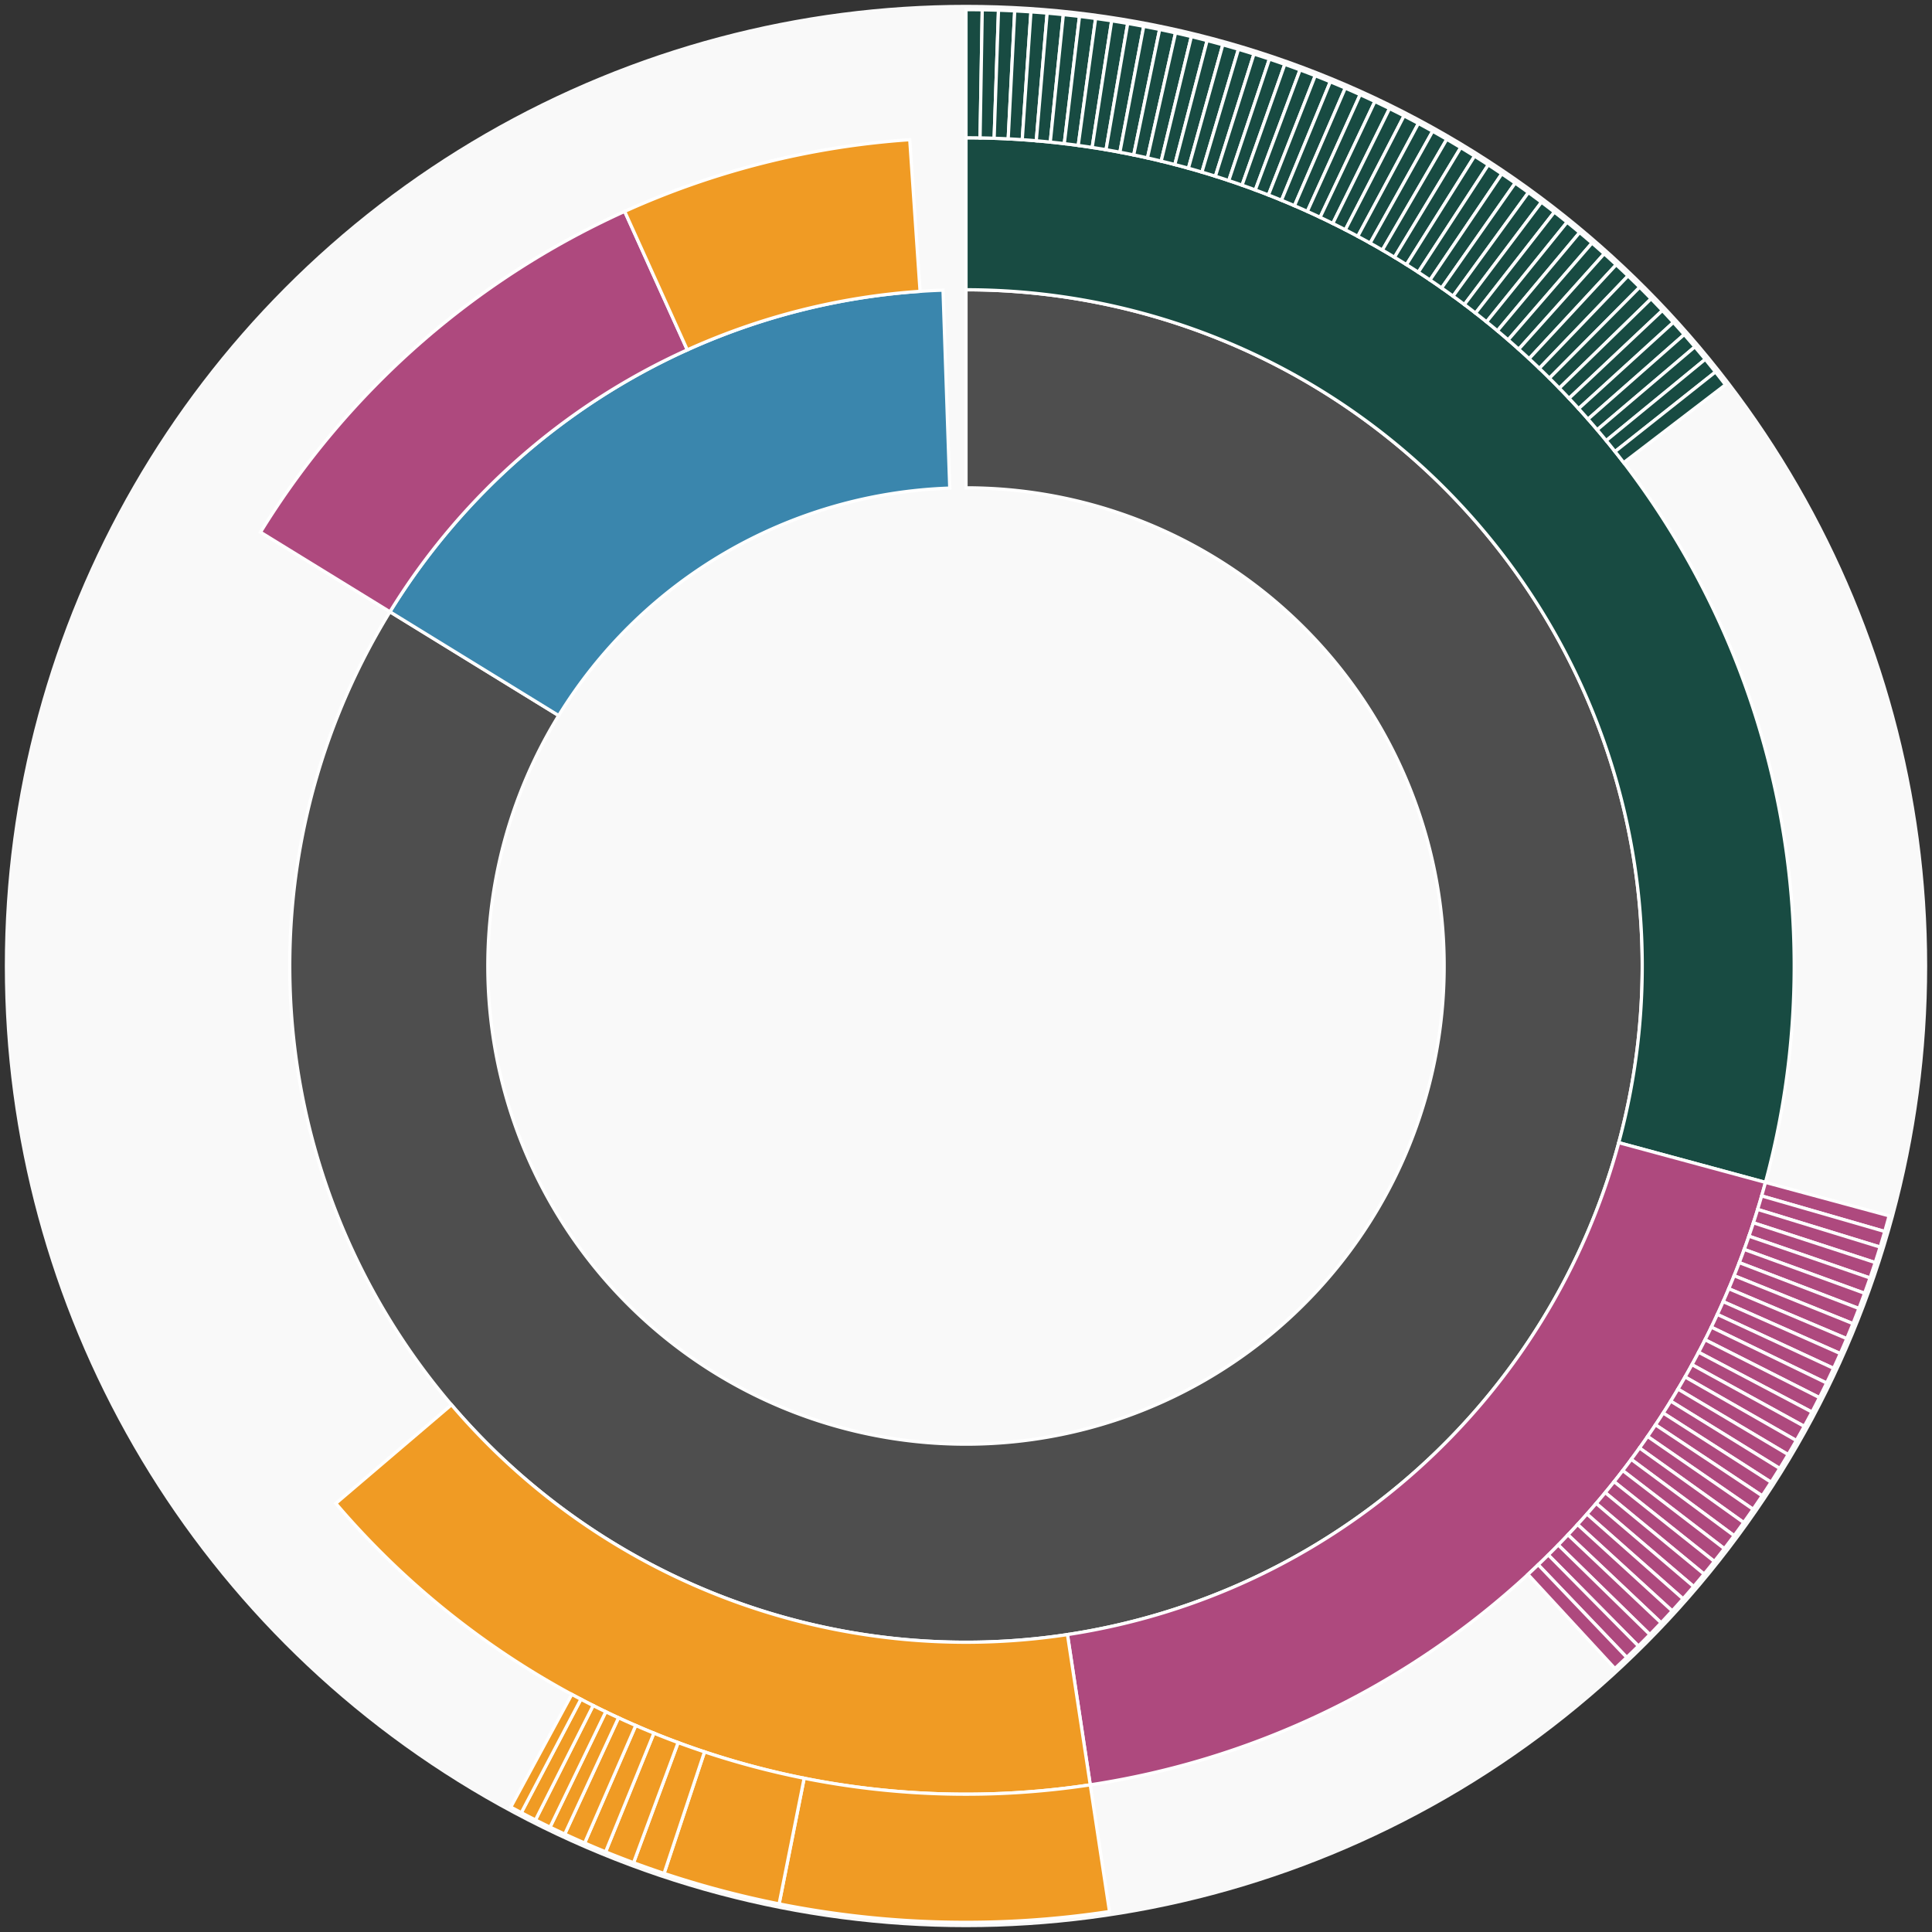 <svg xmlns="http://www.w3.org/2000/svg" width="600" height="600" id="block-7914299"><rect width="100%" height="100%" fill="#333333" stroke="none"/><g id="burst-container" transform="translate(300,300)"><data type="text/json">{"number":7914299,"totalTransactions":74,"totalFunctions":0,"totalFunctionsValue":"0","totalLogs":134,"totalTokenTransfers":134,"tokens":{"0xcc7d26d8ea6281bb363c8448515f2c61f7bc19f0":"200000","0x174bfa6600bf90c885c7c01c7031389ed1461ab9":"1.1726774","0xae785cbf3c9670c3e5a5dd0053dec05a4aada688":"1.655e-14","0x5c7f7e79b710a7bd29d8a381621e0268c98dcf06":"655.96","0x539efe69bcdd21a83efd9122571a64cc25e0282b":"9.04708654267e-7","0x4946fcea7c692606e8908002e55a582af44ac121":"1","0x89d24a6b4ccb1b6faa2625fe562bdd9a23260359":"9598.921551168","0x1af97824a7ccd3963b9385e37ecbf44ece0c73e4":"89","0x27054b13b1b798b345b591a4d22e6562d47ea75a":"1e-12","0x3597bfd533a99c9aa083587b074434e61eb0a258":"5.55184778571e-7","0xd0a4b8946cb52f0661273bfbc6fd0e0c75fc6433":"296.59815569","0x06a6a7af298129e3a2ab396c9c06f91d3c54aba8":"1.48277e-13","0x06012c8cf97bead5deae237070f9587f8e7a266d":"2.50474e-13","0x55370c60fca4929867f8e0e59acfc6198bdca274":"0.01","0xe019070ca3ee26f0fed7ced235a69992014c3181":"5.96274477067283612","0xed314bf44013612e8c00abd3cb6eade61cc8c72e":"6772.828094986756335011","0x693d04b55963b62ef2bb7f8f28b03b25023286ce":"0.01","0x3867ef780a3afcf1201ef4f2acc6a46e3bd1eb88":"1e-16","0x79d617768c70936f097cf6e82d1fdca15dc4417c":"5e-9","0x5acd07353106306a6530ac4d49233271ec372963":"100"},"totalEther":"38.752470222016930738","totalEtherTxns":21,"newContracts":["0x9811ed901899594619e1ef594753a3ab2f42abec"],"totalNewContracts":1}</data><circle r="297" style="fill: #f9f9f9; stroke: #f9f9f9; stroke-width: 3; opacity: 1;" id="circle-base"></circle><path display="none" d="M9.093002483669097e-15,-148.5A148.5,148.5,0,1,1,-9.093002483669097e-15,148.5A148.5,148.5,0,1,1,9.093002483669097e-15,-148.5Z" fill-rule="evenodd" id="p-type-root" style="stroke: #fff; opacity: 1;"></path><path d="M1.2859447435097075e-14,-210.011A210.011,210.011,0,1,1,-178.897,-110.001L-126.5,-77.782A148.5,148.5,0,1,0,9.093002483669097e-15,-148.5Z" fill-rule="evenodd" style="fill: #4E4E4E; stroke: #fff; opacity: 1;" id="p-type-data"></path><path d="M-178.897,-110.001A210.011,210.011,0,0,1,-7.136,-209.889L-5.046,-148.414A148.5,148.5,0,0,0,-126.5,-77.782Z" fill-rule="evenodd" style="fill: #3A86AD; stroke: #fff; opacity: 1;" id="p-type-value"></path><path d="M1.5749542295064867e-14,-257.21A257.21,257.21,0,0,1,248.277,67.195L202.718,54.864A210.011,210.011,0,0,0,1.2859447435097075e-14,-210.011Z" fill-rule="evenodd" style="fill: #184B42; stroke: #fff; opacity: 1;" id="p-type-logs"></path><path d="M248.277,67.195A257.21,257.21,0,0,1,38.59,254.298L31.508,207.634A210.011,210.011,0,0,0,202.718,54.864Z" fill-rule="evenodd" style="fill: #AE497E; stroke: #fff; opacity: 1;" id="p-type-tokenTransfers"></path><path d="M38.59,254.298A257.21,257.21,0,0,1,-195.711,166.896L-159.797,136.27A210.011,210.011,0,0,0,31.508,207.634Z" fill-rule="evenodd" style="fill: #F09B24; stroke: #fff; opacity: 1;" id="p-type-ether"></path><path d="M-219.104,-134.723A257.21,257.21,0,0,1,-106.005,-234.35L-86.552,-191.346A210.011,210.011,0,0,0,-178.897,-110.001Z" fill-rule="evenodd" style="fill: #AE497E; stroke: #fff; opacity: 1;" id="p-type-tokenTransfers"></path><path d="M-106.005,-234.35A257.21,257.21,0,0,1,-17.468,-256.616L-14.263,-209.526A210.011,210.011,0,0,0,-86.552,-191.346Z" fill-rule="evenodd" style="fill: #F09B24; stroke: #fff; opacity: 1;" id="p-type-ether"></path><path d="M1.8186004967338195e-14,-297A297,297,0,0,1,5.046,-296.957L4.37,-257.172A257.21,257.21,0,0,0,1.5749542295064867e-14,-257.21Z" fill-rule="evenodd" style="fill: #184B42; stroke: #fff; opacity: 1;" id="p-type-logs"></path><path d="M5.046,-296.957A297,297,0,0,1,10.091,-296.829L8.739,-257.061A257.21,257.21,0,0,0,4.37,-257.172Z" fill-rule="evenodd" style="fill: #184B42; stroke: #fff; opacity: 1;" id="p-type-logs"></path><path d="M10.091,-296.829A297,297,0,0,1,15.133,-296.614L13.106,-256.875A257.21,257.21,0,0,0,8.739,-257.061Z" fill-rule="evenodd" style="fill: #184B42; stroke: #fff; opacity: 1;" id="p-type-logs"></path><path d="M15.133,-296.614A297,297,0,0,1,20.171,-296.314L17.468,-256.616A257.21,257.21,0,0,0,13.106,-256.875Z" fill-rule="evenodd" style="fill: #184B42; stroke: #fff; opacity: 1;" id="p-type-logs"></path><path d="M20.171,-296.314A297,297,0,0,1,25.202,-295.929L21.826,-256.282A257.21,257.21,0,0,0,17.468,-256.616Z" fill-rule="evenodd" style="fill: #184B42; stroke: #fff; opacity: 1;" id="p-type-logs"></path><path d="M25.202,-295.929A297,297,0,0,1,30.227,-295.458L26.177,-255.874A257.21,257.21,0,0,0,21.826,-256.282Z" fill-rule="evenodd" style="fill: #184B42; stroke: #fff; opacity: 1;" id="p-type-logs"></path><path d="M30.227,-295.458A297,297,0,0,1,35.243,-294.902L30.521,-255.392A257.21,257.21,0,0,0,26.177,-255.874Z" fill-rule="evenodd" style="fill: #184B42; stroke: #fff; opacity: 1;" id="p-type-logs"></path><path d="M35.243,-294.902A297,297,0,0,1,40.248,-294.26L34.856,-254.837A257.21,257.21,0,0,0,30.521,-255.392Z" fill-rule="evenodd" style="fill: #184B42; stroke: #fff; opacity: 1;" id="p-type-logs"></path><path d="M40.248,-294.26A297,297,0,0,1,45.242,-293.534L39.181,-254.208A257.21,257.21,0,0,0,34.856,-254.837Z" fill-rule="evenodd" style="fill: #184B42; stroke: #fff; opacity: 1;" id="p-type-logs"></path><path d="M45.242,-293.534A297,297,0,0,1,50.223,-292.723L43.494,-253.505A257.21,257.21,0,0,0,39.181,-254.208Z" fill-rule="evenodd" style="fill: #184B42; stroke: #fff; opacity: 1;" id="p-type-logs"></path><path d="M50.223,-292.723A297,297,0,0,1,55.189,-291.827L47.795,-252.73A257.21,257.21,0,0,0,43.494,-253.505Z" fill-rule="evenodd" style="fill: #184B42; stroke: #fff; opacity: 1;" id="p-type-logs"></path><path d="M55.189,-291.827A297,297,0,0,1,60.14,-290.847L52.083,-251.881A257.21,257.21,0,0,0,47.795,-252.73Z" fill-rule="evenodd" style="fill: #184B42; stroke: #fff; opacity: 1;" id="p-type-logs"></path><path d="M60.14,-290.847A297,297,0,0,1,65.073,-289.784L56.355,-250.96A257.21,257.21,0,0,0,52.083,-251.881Z" fill-rule="evenodd" style="fill: #184B42; stroke: #fff; opacity: 1;" id="p-type-logs"></path><path d="M65.073,-289.784A297,297,0,0,1,69.987,-288.636L60.611,-249.966A257.21,257.21,0,0,0,56.355,-250.96Z" fill-rule="evenodd" style="fill: #184B42; stroke: #fff; opacity: 1;" id="p-type-logs"></path><path d="M69.987,-288.636A297,297,0,0,1,74.881,-287.405L64.849,-248.9A257.21,257.21,0,0,0,60.611,-249.966Z" fill-rule="evenodd" style="fill: #184B42; stroke: #fff; opacity: 1;" id="p-type-logs"></path><path d="M74.881,-287.405A297,297,0,0,1,79.754,-286.091L69.069,-247.762A257.21,257.21,0,0,0,64.849,-248.9Z" fill-rule="evenodd" style="fill: #184B42; stroke: #fff; opacity: 1;" id="p-type-logs"></path><path d="M79.754,-286.091A297,297,0,0,1,84.603,-284.695L73.269,-246.553A257.21,257.21,0,0,0,69.069,-247.762Z" fill-rule="evenodd" style="fill: #184B42; stroke: #fff; opacity: 1;" id="p-type-logs"></path><path d="M84.603,-284.695A297,297,0,0,1,89.428,-283.216L77.447,-245.273A257.21,257.21,0,0,0,73.269,-246.553Z" fill-rule="evenodd" style="fill: #184B42; stroke: #fff; opacity: 1;" id="p-type-logs"></path><path d="M89.428,-283.216A297,297,0,0,1,94.227,-281.656L81.603,-243.921A257.21,257.21,0,0,0,77.447,-245.273Z" fill-rule="evenodd" style="fill: #184B42; stroke: #fff; opacity: 1;" id="p-type-logs"></path><path d="M94.227,-281.656A297,297,0,0,1,98.999,-280.014L85.736,-242.5A257.21,257.21,0,0,0,81.603,-243.921Z" fill-rule="evenodd" style="fill: #184B42; stroke: #fff; opacity: 1;" id="p-type-logs"></path><path d="M98.999,-280.014A297,297,0,0,1,103.743,-278.292L89.844,-241.008A257.21,257.21,0,0,0,85.736,-242.5Z" fill-rule="evenodd" style="fill: #184B42; stroke: #fff; opacity: 1;" id="p-type-logs"></path><path d="M103.743,-278.292A297,297,0,0,1,108.456,-276.489L93.926,-239.447A257.21,257.21,0,0,0,89.844,-241.008Z" fill-rule="evenodd" style="fill: #184B42; stroke: #fff; opacity: 1;" id="p-type-logs"></path><path d="M108.456,-276.489A297,297,0,0,1,113.139,-274.606L97.981,-237.816A257.21,257.21,0,0,0,93.926,-239.447Z" fill-rule="evenodd" style="fill: #184B42; stroke: #fff; opacity: 1;" id="p-type-logs"></path><path d="M113.139,-274.606A297,297,0,0,1,117.788,-272.644L102.007,-236.117A257.21,257.21,0,0,0,97.981,-237.816Z" fill-rule="evenodd" style="fill: #184B42; stroke: #fff; opacity: 1;" id="p-type-logs"></path><path d="M117.788,-272.644A297,297,0,0,1,122.403,-270.604L106.005,-234.35A257.21,257.21,0,0,0,102.007,-236.117Z" fill-rule="evenodd" style="fill: #184B42; stroke: #fff; opacity: 1;" id="p-type-logs"></path><path d="M122.403,-270.604A297,297,0,0,1,126.984,-268.485L109.971,-232.515A257.21,257.21,0,0,0,106.005,-234.35Z" fill-rule="evenodd" style="fill: #184B42; stroke: #fff; opacity: 1;" id="p-type-logs"></path><path d="M126.984,-268.485A297,297,0,0,1,131.527,-266.289L113.906,-230.613A257.21,257.21,0,0,0,109.971,-232.515Z" fill-rule="evenodd" style="fill: #184B42; stroke: #fff; opacity: 1;" id="p-type-logs"></path><path d="M131.527,-266.289A297,297,0,0,1,136.033,-264.015L117.808,-228.644A257.21,257.21,0,0,0,113.906,-230.613Z" fill-rule="evenodd" style="fill: #184B42; stroke: #fff; opacity: 1;" id="p-type-logs"></path><path d="M136.033,-264.015A297,297,0,0,1,140.499,-261.666L121.676,-226.609A257.21,257.21,0,0,0,117.808,-228.644Z" fill-rule="evenodd" style="fill: #184B42; stroke: #fff; opacity: 1;" id="p-type-logs"></path><path d="M140.499,-261.666A297,297,0,0,1,144.924,-259.241L125.508,-224.509A257.21,257.21,0,0,0,121.676,-226.609Z" fill-rule="evenodd" style="fill: #184B42; stroke: #fff; opacity: 1;" id="p-type-logs"></path><path d="M144.924,-259.241A297,297,0,0,1,149.308,-256.741L129.305,-222.344A257.21,257.21,0,0,0,125.508,-224.509Z" fill-rule="evenodd" style="fill: #184B42; stroke: #fff; opacity: 1;" id="p-type-logs"></path><path d="M149.308,-256.741A297,297,0,0,1,153.649,-254.167L133.064,-220.115A257.21,257.21,0,0,0,129.305,-222.344Z" fill-rule="evenodd" style="fill: #184B42; stroke: #fff; opacity: 1;" id="p-type-logs"></path><path d="M153.649,-254.167A297,297,0,0,1,157.945,-251.52L136.785,-217.823A257.21,257.21,0,0,0,133.064,-220.115Z" fill-rule="evenodd" style="fill: #184B42; stroke: #fff; opacity: 1;" id="p-type-logs"></path><path d="M157.945,-251.52A297,297,0,0,1,162.196,-248.8L140.466,-215.467A257.21,257.21,0,0,0,136.785,-217.823Z" fill-rule="evenodd" style="fill: #184B42; stroke: #fff; opacity: 1;" id="p-type-logs"></path><path d="M162.196,-248.8A297,297,0,0,1,166.4,-246.008L144.107,-213.049A257.21,257.21,0,0,0,140.466,-215.467Z" fill-rule="evenodd" style="fill: #184B42; stroke: #fff; opacity: 1;" id="p-type-logs"></path><path d="M166.4,-246.008A297,297,0,0,1,170.556,-243.145L147.706,-210.57A257.21,257.21,0,0,0,144.107,-213.049Z" fill-rule="evenodd" style="fill: #184B42; stroke: #fff; opacity: 1;" id="p-type-logs"></path><path d="M170.556,-243.145A297,297,0,0,1,174.663,-240.212L151.262,-208.03A257.21,257.21,0,0,0,147.706,-210.57Z" fill-rule="evenodd" style="fill: #184B42; stroke: #fff; opacity: 1;" id="p-type-logs"></path><path d="M174.663,-240.212A297,297,0,0,1,178.719,-237.21L154.775,-205.43A257.21,257.21,0,0,0,151.262,-208.03Z" fill-rule="evenodd" style="fill: #184B42; stroke: #fff; opacity: 1;" id="p-type-logs"></path><path d="M178.719,-237.21A297,297,0,0,1,182.723,-234.139L158.243,-202.77A257.21,257.21,0,0,0,154.775,-205.43Z" fill-rule="evenodd" style="fill: #184B42; stroke: #fff; opacity: 1;" id="p-type-logs"></path><path d="M182.723,-234.139A297,297,0,0,1,186.675,-231.001L161.666,-200.052A257.21,257.21,0,0,0,158.243,-202.77Z" fill-rule="evenodd" style="fill: #184B42; stroke: #fff; opacity: 1;" id="p-type-logs"></path><path d="M186.675,-231.001A297,297,0,0,1,190.573,-227.796L165.041,-197.277A257.21,257.21,0,0,0,161.666,-200.052Z" fill-rule="evenodd" style="fill: #184B42; stroke: #fff; opacity: 1;" id="p-type-logs"></path><path d="M190.573,-227.796A297,297,0,0,1,194.416,-224.525L168.369,-194.444A257.21,257.21,0,0,0,165.041,-197.277Z" fill-rule="evenodd" style="fill: #184B42; stroke: #fff; opacity: 1;" id="p-type-logs"></path><path d="M194.416,-224.525A297,297,0,0,1,198.203,-221.189L171.649,-191.555A257.21,257.21,0,0,0,168.369,-194.444Z" fill-rule="evenodd" style="fill: #184B42; stroke: #fff; opacity: 1;" id="p-type-logs"></path><path d="M198.203,-221.189A297,297,0,0,1,201.933,-217.789L174.879,-188.611A257.21,257.21,0,0,0,171.649,-191.555Z" fill-rule="evenodd" style="fill: #184B42; stroke: #fff; opacity: 1;" id="p-type-logs"></path><path d="M201.933,-217.789A297,297,0,0,1,205.604,-214.327L178.058,-185.613A257.21,257.21,0,0,0,174.879,-188.611Z" fill-rule="evenodd" style="fill: #184B42; stroke: #fff; opacity: 1;" id="p-type-logs"></path><path d="M205.604,-214.327A297,297,0,0,1,209.216,-210.803L181.186,-182.56A257.21,257.21,0,0,0,178.058,-185.613Z" fill-rule="evenodd" style="fill: #184B42; stroke: #fff; opacity: 1;" id="p-type-logs"></path><path d="M209.216,-210.803A297,297,0,0,1,212.767,-207.217L184.262,-179.455A257.21,257.21,0,0,0,181.186,-182.56Z" fill-rule="evenodd" style="fill: #184B42; stroke: #fff; opacity: 1;" id="p-type-logs"></path><path d="M212.767,-207.217A297,297,0,0,1,216.258,-203.572L187.284,-176.299A257.21,257.21,0,0,0,184.262,-179.455Z" fill-rule="evenodd" style="fill: #184B42; stroke: #fff; opacity: 1;" id="p-type-logs"></path><path d="M216.258,-203.572A297,297,0,0,1,219.685,-199.869L190.253,-173.091A257.21,257.21,0,0,0,187.284,-176.299Z" fill-rule="evenodd" style="fill: #184B42; stroke: #fff; opacity: 1;" id="p-type-logs"></path><path d="M219.685,-199.869A297,297,0,0,1,223.049,-196.107L193.166,-169.834A257.21,257.21,0,0,0,190.253,-173.091Z" fill-rule="evenodd" style="fill: #184B42; stroke: #fff; opacity: 1;" id="p-type-logs"></path><path d="M223.049,-196.107A297,297,0,0,1,226.349,-192.289L196.024,-166.527A257.21,257.21,0,0,0,193.166,-169.834Z" fill-rule="evenodd" style="fill: #184B42; stroke: #fff; opacity: 1;" id="p-type-logs"></path><path d="M226.349,-192.289A297,297,0,0,1,229.584,-188.415L198.825,-163.172A257.21,257.21,0,0,0,196.024,-166.527Z" fill-rule="evenodd" style="fill: #184B42; stroke: #fff; opacity: 1;" id="p-type-logs"></path><path d="M229.584,-188.415A297,297,0,0,1,232.752,-184.487L201.569,-159.771A257.21,257.21,0,0,0,198.825,-163.172Z" fill-rule="evenodd" style="fill: #184B42; stroke: #fff; opacity: 1;" id="p-type-logs"></path><path d="M232.752,-184.487A297,297,0,0,1,235.853,-180.506L204.255,-156.323A257.21,257.21,0,0,0,201.569,-159.771Z" fill-rule="evenodd" style="fill: #184B42; stroke: #fff; opacity: 1;" id="p-type-logs"></path><path d="M286.686,77.59A297,297,0,0,1,285.326,82.45L247.1,71.404A257.21,257.21,0,0,0,248.277,67.195Z" fill-rule="evenodd" style="fill: #AE497E; stroke: #fff; opacity: 1;" id="p-type-tokenTransfers"></path><path d="M285.326,82.45A297,297,0,0,1,283.884,87.286L245.851,75.592A257.21,257.21,0,0,0,247.1,71.404Z" fill-rule="evenodd" style="fill: #AE497E; stroke: #fff; opacity: 1;" id="p-type-tokenTransfers"></path><path d="M283.884,87.286A297,297,0,0,1,282.36,92.097L244.531,79.758A257.21,257.21,0,0,0,245.851,75.592Z" fill-rule="evenodd" style="fill: #AE497E; stroke: #fff; opacity: 1;" id="p-type-tokenTransfers"></path><path d="M282.36,92.097A297,297,0,0,1,280.754,96.881L243.14,83.901A257.21,257.21,0,0,0,244.531,79.758Z" fill-rule="evenodd" style="fill: #AE497E; stroke: #fff; opacity: 1;" id="p-type-tokenTransfers"></path><path d="M280.754,96.881A297,297,0,0,1,279.068,101.637L241.68,88.021A257.21,257.21,0,0,0,243.14,83.901Z" fill-rule="evenodd" style="fill: #AE497E; stroke: #fff; opacity: 1;" id="p-type-tokenTransfers"></path><path d="M279.068,101.637A297,297,0,0,1,277.301,106.364L240.149,92.114A257.21,257.21,0,0,0,241.68,88.021Z" fill-rule="evenodd" style="fill: #AE497E; stroke: #fff; opacity: 1;" id="p-type-tokenTransfers"></path><path d="M277.301,106.364A297,297,0,0,1,275.453,111.061L238.55,96.181A257.21,257.21,0,0,0,240.149,92.114Z" fill-rule="evenodd" style="fill: #AE497E; stroke: #fff; opacity: 1;" id="p-type-tokenTransfers"></path><path d="M275.453,111.061A297,297,0,0,1,273.527,115.725L236.881,100.221A257.21,257.21,0,0,0,238.55,96.181Z" fill-rule="evenodd" style="fill: #AE497E; stroke: #fff; opacity: 1;" id="p-type-tokenTransfers"></path><path d="M273.527,115.725A297,297,0,0,1,271.521,120.356L235.144,104.231A257.21,257.21,0,0,0,236.881,100.221Z" fill-rule="evenodd" style="fill: #AE497E; stroke: #fff; opacity: 1;" id="p-type-tokenTransfers"></path><path d="M271.521,120.356A297,297,0,0,1,269.437,124.952L233.339,108.211A257.21,257.21,0,0,0,235.144,104.231Z" fill-rule="evenodd" style="fill: #AE497E; stroke: #fff; opacity: 1;" id="p-type-tokenTransfers"></path><path d="M269.437,124.952A297,297,0,0,1,267.275,129.511L231.467,112.16A257.21,257.21,0,0,0,233.339,108.211Z" fill-rule="evenodd" style="fill: #AE497E; stroke: #fff; opacity: 1;" id="p-type-tokenTransfers"></path><path d="M267.275,129.511A297,297,0,0,1,265.036,134.034L229.528,116.077A257.21,257.21,0,0,0,231.467,112.16Z" fill-rule="evenodd" style="fill: #AE497E; stroke: #fff; opacity: 1;" id="p-type-tokenTransfers"></path><path d="M265.036,134.034A297,297,0,0,1,262.72,138.518L227.522,119.96A257.21,257.21,0,0,0,229.528,116.077Z" fill-rule="evenodd" style="fill: #AE497E; stroke: #fff; opacity: 1;" id="p-type-tokenTransfers"></path><path d="M262.72,138.518A297,297,0,0,1,260.329,142.962L225.451,123.808A257.21,257.21,0,0,0,227.522,119.96Z" fill-rule="evenodd" style="fill: #AE497E; stroke: #fff; opacity: 1;" id="p-type-tokenTransfers"></path><path d="M260.329,142.962A297,297,0,0,1,257.862,147.364L223.315,127.621A257.21,257.21,0,0,0,225.451,123.808Z" fill-rule="evenodd" style="fill: #AE497E; stroke: #fff; opacity: 1;" id="p-type-tokenTransfers"></path><path d="M257.862,147.364A297,297,0,0,1,255.321,151.724L221.114,131.397A257.21,257.21,0,0,0,223.315,127.621Z" fill-rule="evenodd" style="fill: #AE497E; stroke: #fff; opacity: 1;" id="p-type-tokenTransfers"></path><path d="M255.321,151.724A297,297,0,0,1,252.706,156.041L218.85,135.135A257.21,257.21,0,0,0,221.114,131.397Z" fill-rule="evenodd" style="fill: #AE497E; stroke: #fff; opacity: 1;" id="p-type-tokenTransfers"></path><path d="M252.706,156.041A297,297,0,0,1,250.018,160.312L216.522,138.834A257.21,257.21,0,0,0,218.85,135.135Z" fill-rule="evenodd" style="fill: #AE497E; stroke: #fff; opacity: 1;" id="p-type-tokenTransfers"></path><path d="M250.018,160.312A297,297,0,0,1,247.258,164.537L214.132,142.493A257.21,257.21,0,0,0,216.522,138.834Z" fill-rule="evenodd" style="fill: #AE497E; stroke: #fff; opacity: 1;" id="p-type-tokenTransfers"></path><path d="M247.258,164.537A297,297,0,0,1,244.427,168.714L211.68,146.111A257.21,257.21,0,0,0,214.132,142.493Z" fill-rule="evenodd" style="fill: #AE497E; stroke: #fff; opacity: 1;" id="p-type-tokenTransfers"></path><path d="M244.427,168.714A297,297,0,0,1,241.525,172.843L209.167,149.686A257.21,257.21,0,0,0,211.68,146.111Z" fill-rule="evenodd" style="fill: #AE497E; stroke: #fff; opacity: 1;" id="p-type-tokenTransfers"></path><path d="M241.525,172.843A297,297,0,0,1,238.553,176.922L206.593,153.219A257.21,257.21,0,0,0,209.167,149.686Z" fill-rule="evenodd" style="fill: #AE497E; stroke: #fff; opacity: 1;" id="p-type-tokenTransfers"></path><path d="M238.553,176.922A297,297,0,0,1,235.513,180.949L203.96,156.707A257.21,257.21,0,0,0,206.593,153.219Z" fill-rule="evenodd" style="fill: #AE497E; stroke: #fff; opacity: 1;" id="p-type-tokenTransfers"></path><path d="M235.513,180.949A297,297,0,0,1,232.404,184.925L201.268,160.15A257.21,257.21,0,0,0,203.96,156.707Z" fill-rule="evenodd" style="fill: #AE497E; stroke: #fff; opacity: 1;" id="p-type-tokenTransfers"></path><path d="M232.404,184.925A297,297,0,0,1,229.229,188.847L198.518,163.546A257.21,257.21,0,0,0,201.268,160.15Z" fill-rule="evenodd" style="fill: #AE497E; stroke: #fff; opacity: 1;" id="p-type-tokenTransfers"></path><path d="M229.229,188.847A297,297,0,0,1,225.987,192.714L195.711,166.896A257.21,257.21,0,0,0,198.518,163.546Z" fill-rule="evenodd" style="fill: #AE497E; stroke: #fff; opacity: 1;" id="p-type-tokenTransfers"></path><path d="M225.987,192.714A297,297,0,0,1,222.68,196.526L192.847,170.197A257.21,257.21,0,0,0,195.711,166.896Z" fill-rule="evenodd" style="fill: #AE497E; stroke: #fff; opacity: 1;" id="p-type-tokenTransfers"></path><path d="M222.68,196.526A297,297,0,0,1,219.309,200.281L189.927,173.449A257.21,257.21,0,0,0,192.847,170.197Z" fill-rule="evenodd" style="fill: #AE497E; stroke: #fff; opacity: 1;" id="p-type-tokenTransfers"></path><path d="M219.309,200.281A297,297,0,0,1,215.874,203.979L186.953,176.651A257.21,257.21,0,0,0,189.927,173.449Z" fill-rule="evenodd" style="fill: #AE497E; stroke: #fff; opacity: 1;" id="p-type-tokenTransfers"></path><path d="M215.874,203.979A297,297,0,0,1,212.377,207.617L183.924,179.802A257.21,257.21,0,0,0,186.953,176.651Z" fill-rule="evenodd" style="fill: #AE497E; stroke: #fff; opacity: 1;" id="p-type-tokenTransfers"></path><path d="M212.377,207.617A297,297,0,0,1,208.819,211.196L180.843,182.901A257.21,257.21,0,0,0,183.924,179.802Z" fill-rule="evenodd" style="fill: #AE497E; stroke: #fff; opacity: 1;" id="p-type-tokenTransfers"></path><path d="M208.819,211.196A297,297,0,0,1,205.2,214.713L177.709,185.947A257.21,257.21,0,0,0,180.843,182.901Z" fill-rule="evenodd" style="fill: #AE497E; stroke: #fff; opacity: 1;" id="p-type-tokenTransfers"></path><path d="M205.2,214.713A297,297,0,0,1,201.523,218.169L174.524,188.94A257.21,257.21,0,0,0,177.709,185.947Z" fill-rule="evenodd" style="fill: #AE497E; stroke: #fff; opacity: 1;" id="p-type-tokenTransfers"></path><path d="M44.56,293.638A297,297,0,0,1,-58.037,291.274L-50.262,252.251A257.21,257.21,0,0,0,38.59,254.298Z" fill-rule="evenodd" style="fill: #F09B24; stroke: #fff; opacity: 1;" id="p-type-ether"></path><path d="M-58.037,291.274A297,297,0,0,1,-93.768,281.809L-81.206,244.054A257.21,257.21,0,0,0,-50.262,252.251Z" fill-rule="evenodd" style="fill: #F09B24; stroke: #fff; opacity: 1;" id="p-type-ether"></path><path d="M-93.768,281.809A297,297,0,0,1,-103.241,278.479L-89.409,241.17A257.21,257.21,0,0,0,-81.206,244.054Z" fill-rule="evenodd" style="fill: #F09B24; stroke: #fff; opacity: 1;" id="p-type-ether"></path><path d="M-103.241,278.479A297,297,0,0,1,-111.922,275.104L-96.928,238.247A257.21,257.21,0,0,0,-89.409,241.17Z" fill-rule="evenodd" style="fill: #F09B24; stroke: #fff; opacity: 1;" id="p-type-ether"></path><path d="M-111.922,275.104A297,297,0,0,1,-118.434,272.364L-102.567,235.874A257.21,257.21,0,0,0,-96.928,238.247Z" fill-rule="evenodd" style="fill: #F09B24; stroke: #fff; opacity: 1;" id="p-type-ether"></path><path d="M-118.434,272.364A297,297,0,0,1,-124.614,269.593L-107.919,233.474A257.21,257.21,0,0,0,-102.567,235.874Z" fill-rule="evenodd" style="fill: #F09B24; stroke: #fff; opacity: 1;" id="p-type-ether"></path><path d="M-124.614,269.593A297,297,0,0,1,-129.177,267.436L-111.871,231.607A257.21,257.21,0,0,0,-107.919,233.474Z" fill-rule="evenodd" style="fill: #F09B24; stroke: #fff; opacity: 1;" id="p-type-ether"></path><path d="M-129.177,267.436A297,297,0,0,1,-133.703,265.203L-115.79,229.673A257.21,257.21,0,0,0,-111.871,231.607Z" fill-rule="evenodd" style="fill: #F09B24; stroke: #fff; opacity: 1;" id="p-type-ether"></path><path d="M-133.703,265.203A297,297,0,0,1,-138.1,262.94L-119.598,227.713A257.21,257.21,0,0,0,-115.79,229.673Z" fill-rule="evenodd" style="fill: #F09B24; stroke: #fff; opacity: 1;" id="p-type-ether"></path><path d="M-138.1,262.94A297,297,0,0,1,-141.361,261.201L-122.423,226.207A257.21,257.21,0,0,0,-119.598,227.713Z" fill-rule="evenodd" style="fill: #F09B24; stroke: #fff; opacity: 1;" id="p-type-ether"></path></g></svg>
